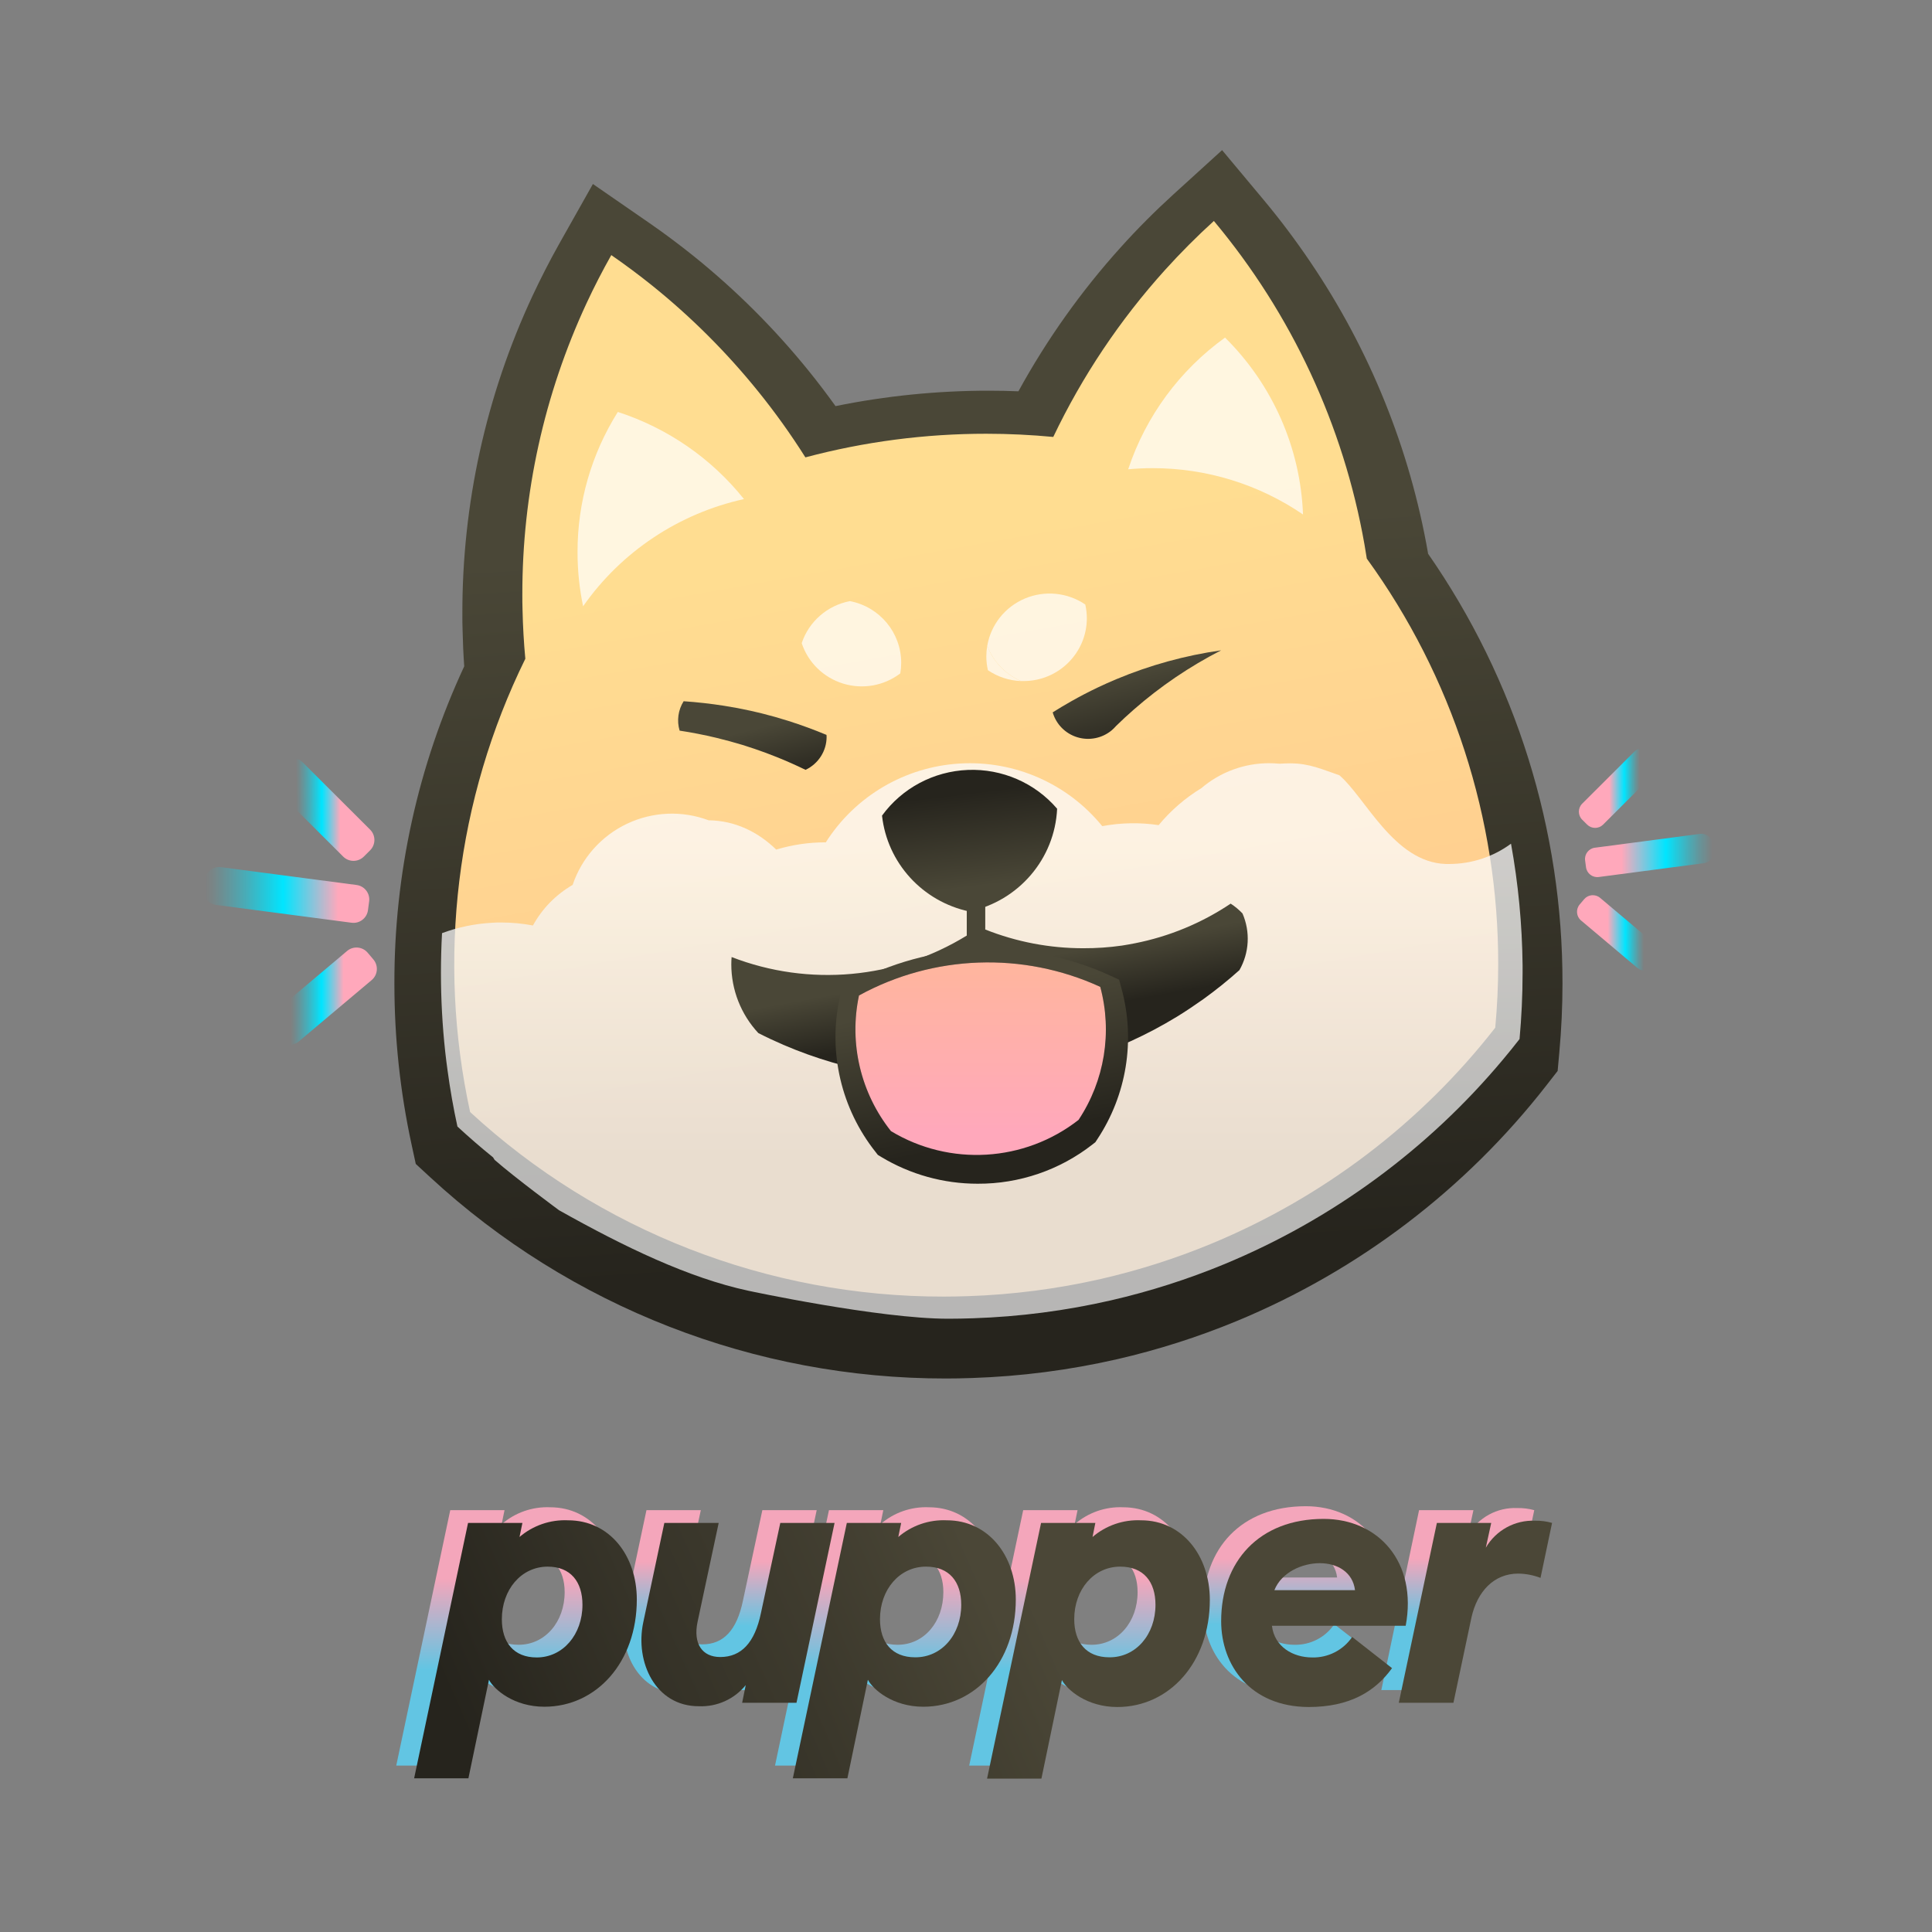 <?xml version="1.0" encoding="UTF-8"?>
<svg width="785px" height="785px" viewBox="0 0 785 785" version="1.1" xmlns="http://www.w3.org/2000/svg" xmlns:xlink="http://www.w3.org/1999/xlink">
    <rect x="0" y="0" width="785" height="785" fill="#808080" stroke="none"/>
    <!-- Generator: Sketch 55.1 (78136) - https://sketchapp.com -->
    <title>stacked</title>
    <desc>Created with Sketch.</desc>
    <defs>
        <linearGradient x1="51.297%" y1="90.282%" x2="47.882%" y2="31.353%" id="linearGradient-1">
            <stop stop-color="#26241D" offset="0%"></stop>
            <stop stop-color="#4A4737" offset="100%"></stop>
        </linearGradient>
        <linearGradient x1="52.702%" y1="84.639%" x2="43.199%" y2="29.942%" id="linearGradient-2">
            <stop stop-color="#FFCA90" offset="0%"></stop>
            <stop stop-color="#FFDD91" offset="100%"></stop>
        </linearGradient>
        <linearGradient x1="50%" y1="14.398%" x2="50%" y2="71.191%" id="linearGradient-3">
            <stop stop-color="#FCFBFA" offset="0%"></stop>
            <stop stop-color="#E2E2E2" offset="100%"></stop>
        </linearGradient>
        <linearGradient x1="56.871%" y1="66.101%" x2="48.341%" y2="44.279%" id="linearGradient-4">
            <stop stop-color="#26241D" offset="0%"></stop>
            <stop stop-color="#4A4737" offset="100%"></stop>
        </linearGradient>
        <linearGradient x1="47.078%" y1="17.354%" x2="56.766%" y2="82.073%" id="linearGradient-5">
            <stop stop-color="#26241D" offset="0%"></stop>
            <stop stop-color="#4A4737" offset="100%"></stop>
        </linearGradient>
        <linearGradient x1="75.451%" y1="100.707%" x2="41.407%" y2="27.37%" id="linearGradient-6">
            <stop stop-color="#26241D" offset="0%"></stop>
            <stop stop-color="#4A4737" offset="100%"></stop>
        </linearGradient>
        <linearGradient x1="86.047%" y1="115.875%" x2="47.067%" y2="42.823%" id="linearGradient-7">
            <stop stop-color="#26241D" offset="0%"></stop>
            <stop stop-color="#4A4737" offset="100%"></stop>
        </linearGradient>
        <linearGradient x1="59.559%" y1="80.903%" x2="45.617%" y2="24.335%" id="linearGradient-8">
            <stop stop-color="#26241D" offset="0%"></stop>
            <stop stop-color="#4A4737" offset="100%"></stop>
        </linearGradient>
        <linearGradient x1="50.012%" y1="83.526%" x2="50.012%" y2="-3.603%" id="linearGradient-9">
            <stop stop-color="#FFA8BB" offset="0%"></stop>
            <stop stop-color="#FFB79A" offset="100%"></stop>
        </linearGradient>
        <linearGradient x1="18.019%" y1="41.68%" x2="81.957%" y2="58.326%" id="linearGradient-10">
            <stop stop-color="#00E5FF" stop-opacity="0" offset="0%"></stop>
            <stop stop-color="#00E5FF" stop-opacity="0.06" offset="5%"></stop>
            <stop stop-color="#00E5FF" stop-opacity="0.2" offset="13%"></stop>
            <stop stop-color="#00E5FF" stop-opacity="0.44" offset="25%"></stop>
            <stop stop-color="#00E5FF" stop-opacity="0.77" offset="39%"></stop>
            <stop stop-color="#00E5FF" offset="48%"></stop>
            <stop stop-color="#FFA8BB" offset="82%"></stop>
        </linearGradient>
        <linearGradient x1="21.812%" y1="58.699%" x2="78.17%" y2="41.296%" id="linearGradient-11">
            <stop stop-color="#00E5FF" stop-opacity="0" offset="0%"></stop>
            <stop stop-color="#00E5FF" stop-opacity="0.06" offset="5%"></stop>
            <stop stop-color="#00E5FF" stop-opacity="0.2" offset="13%"></stop>
            <stop stop-color="#00E5FF" stop-opacity="0.44" offset="25%"></stop>
            <stop stop-color="#00E5FF" stop-opacity="0.77" offset="39%"></stop>
            <stop stop-color="#00E5FF" offset="48%"></stop>
            <stop stop-color="#FFA8BB" offset="82%"></stop>
        </linearGradient>
        <linearGradient x1="0.76%" y1="51.493%" x2="99.252%" y2="48.511%" id="linearGradient-12">
            <stop stop-color="#00E5FF" stop-opacity="0" offset="0%"></stop>
            <stop stop-color="#00E5FF" stop-opacity="0.06" offset="5%"></stop>
            <stop stop-color="#00E5FF" stop-opacity="0.2" offset="13%"></stop>
            <stop stop-color="#00E5FF" stop-opacity="0.44" offset="25%"></stop>
            <stop stop-color="#00E5FF" stop-opacity="0.77" offset="39%"></stop>
            <stop stop-color="#00E5FF" offset="48%"></stop>
            <stop stop-color="#FFA8BB" offset="82%"></stop>
        </linearGradient>
        <linearGradient x1="18.048%" y1="58.316%" x2="81.97%" y2="41.671%" id="linearGradient-13">
            <stop stop-color="#00E5FF" stop-opacity="0" offset="0%"></stop>
            <stop stop-color="#00E5FF" stop-opacity="0.06" offset="3%"></stop>
            <stop stop-color="#00E5FF" stop-opacity="0.2" offset="10%"></stop>
            <stop stop-color="#00E5FF" stop-opacity="0.44" offset="19%"></stop>
            <stop stop-color="#00E5FF" stop-opacity="0.77" offset="30%"></stop>
            <stop stop-color="#00E5FF" offset="37%"></stop>
            <stop stop-color="#FFA8BB" offset="72%"></stop>
        </linearGradient>
        <linearGradient x1="21.84%" y1="41.29%" x2="78.206%" y2="58.7%" id="linearGradient-14">
            <stop stop-color="#00E5FF" stop-opacity="0" offset="0%"></stop>
            <stop stop-color="#00E5FF" stop-opacity="0.06" offset="3%"></stop>
            <stop stop-color="#00E5FF" stop-opacity="0.2" offset="10%"></stop>
            <stop stop-color="#00E5FF" stop-opacity="0.44" offset="19%"></stop>
            <stop stop-color="#00E5FF" stop-opacity="0.77" offset="30%"></stop>
            <stop stop-color="#00E5FF" offset="37%"></stop>
            <stop stop-color="#FFA8BB" offset="72%"></stop>
        </linearGradient>
        <linearGradient x1="0.777%" y1="48.503%" x2="99.26%" y2="51.484%" id="linearGradient-15">
            <stop stop-color="#00E5FF" stop-opacity="0" offset="0%"></stop>
            <stop stop-color="#00E5FF" stop-opacity="0.06" offset="3%"></stop>
            <stop stop-color="#00E5FF" stop-opacity="0.2" offset="10%"></stop>
            <stop stop-color="#00E5FF" stop-opacity="0.44" offset="19%"></stop>
            <stop stop-color="#00E5FF" stop-opacity="0.77" offset="30%"></stop>
            <stop stop-color="#00E5FF" offset="37%"></stop>
            <stop stop-color="#FFA8BB" offset="72%"></stop>
        </linearGradient>
        <linearGradient x1="50.016%" y1="99.891%" x2="50.016%" y2="0.026%" id="linearGradient-16">
            <stop stop-color="#62C5E3" offset="0%"></stop>
            <stop stop-color="#62C5E3" offset="37%"></stop>
            <stop stop-color="#F4A6BB" offset="72%"></stop>
        </linearGradient>
        <linearGradient x1="50.031%" y1="100.051%" x2="50.031%" y2="0%" id="linearGradient-17">
            <stop stop-color="#62C5E3" offset="0%"></stop>
            <stop stop-color="#62C5E3" offset="37%"></stop>
            <stop stop-color="#F4A6BB" offset="72%"></stop>
        </linearGradient>
        <linearGradient x1="49.984%" y1="99.891%" x2="49.984%" y2="0.027%" id="linearGradient-18">
            <stop stop-color="#62C5E3" offset="0%"></stop>
            <stop stop-color="#62C5E3" offset="37%"></stop>
            <stop stop-color="#F4A6BB" offset="72%"></stop>
        </linearGradient>
        <linearGradient x1="50%" y1="99.891%" x2="50%" y2="0.027%" id="linearGradient-19">
            <stop stop-color="#62C5E3" offset="0%"></stop>
            <stop stop-color="#62C5E3" offset="37%"></stop>
            <stop stop-color="#F4A6BB" offset="72%"></stop>
        </linearGradient>
        <linearGradient x1="50.012%" y1="100%" x2="50.012%" y2="0%" id="linearGradient-20">
            <stop stop-color="#62C5E3" offset="0%"></stop>
            <stop stop-color="#62C5E3" offset="37%"></stop>
            <stop stop-color="#F4A6BB" offset="72%"></stop>
        </linearGradient>
        <linearGradient x1="49.724%" y1="100%" x2="49.724%" y2="0.03%" id="linearGradient-21">
            <stop stop-color="#62C5E3" offset="0%"></stop>
            <stop stop-color="#62C5E3" offset="37%"></stop>
            <stop stop-color="#F4A6BB" offset="72%"></stop>
        </linearGradient>
        <linearGradient x1="11.228%" y1="60.421%" x2="191.381%" y2="-31.094%" id="linearGradient-22">
            <stop stop-color="#26241D" offset="0%"></stop>
            <stop stop-color="#4B4737" offset="100%"></stop>
        </linearGradient>
        <linearGradient x1="-105.337%" y1="112.127%" x2="173.657%" y2="-3.949%" id="linearGradient-23">
            <stop stop-color="#26241D" offset="0%"></stop>
            <stop stop-color="#4B4737" offset="100%"></stop>
        </linearGradient>
        <linearGradient x1="-95.186%" y1="114.375%" x2="85.192%" y2="22.861%" id="linearGradient-24">
            <stop stop-color="#26241D" offset="0%"></stop>
            <stop stop-color="#4B4737" offset="100%"></stop>
        </linearGradient>
        <linearGradient x1="-149.055%" y1="141.879%" x2="30.762%" y2="50.464%" id="linearGradient-25">
            <stop stop-color="#26241D" offset="0%"></stop>
            <stop stop-color="#4B4737" offset="100%"></stop>
        </linearGradient>
        <linearGradient x1="-362.569%" y1="232.597%" x2="-78.293%" y2="107.036%" id="linearGradient-26">
            <stop stop-color="#26241D" offset="0%"></stop>
            <stop stop-color="#4B4737" offset="100%"></stop>
        </linearGradient>
        <linearGradient x1="-376.24%" y1="265.269%" x2="-127.176%" y2="135.567%" id="linearGradient-27">
            <stop stop-color="#26241D" offset="0%"></stop>
            <stop stop-color="#4B4737" offset="100%"></stop>
        </linearGradient>
    </defs>
    <g id="stacked" stroke="none" stroke-width="1" fill="none" fill-rule="evenodd">
        <g id="Group-2" transform="translate(81, 61)">
            <g id="emblem" fill-rule="nonzero">
                <path d="M499.22,163.945 L499.22,163.729 C491.843,121.376 475.546,81.06 451.403,45.438 C445.558,36.776 439.277,28.414 432.585,20.384 L415.554,0 L395.898,17.871 C388.418,24.678 381.154,31.936 374.304,39.559 C358.244,57.367 344.316,76.977 332.801,97.992 C328.717,97.823 324.652,97.748 320.644,97.748 C299.766,97.745 278.942,99.843 258.487,104.011 C255.025,99.182 251.421,94.438 247.723,89.862 C233.844,72.669 218.161,57.003 200.941,43.131 C195.098,38.443 189.02,33.886 182.866,29.629 L159.908,13.764 L146.227,38.049 C142.331,44.978 138.699,52.113 135.322,59.305 C116.473,99.766 106.76,143.855 106.868,188.464 C106.868,190.836 106.868,193.152 106.953,195.027 C107.057,199.875 107.273,204.807 107.621,209.738 C88.818,250.142 79.134,294.163 79.251,338.7 C79.242,360.692 81.585,382.622 86.244,404.119 L87.937,411.929 L93.818,417.348 C150.812,469.999 225.69,499.205 303.406,499.101 C306.624,499.101 309.993,499.044 314.011,498.904 C333.851,498.244 353.582,495.685 372.931,491.262 C389.481,487.457 405.686,482.288 421.378,475.81 C470.987,455.296 514.391,422.28 547.329,380.003 L551.892,374.142 L552.561,366.763 C553.426,357.331 553.86,347.889 553.86,338.7 C553.991,276.253 534.923,215.265 499.22,163.945 L499.22,163.945 Z" id="Outline" fill="url(#linearGradient-1)"></path>
                <path d="M474.349,165.966 C474.06,164.053 473.746,162.145 473.407,160.239 C464.886,111.854 443.79,66.532 412.216,28.777 C405.279,35.088 398.665,41.724 392.374,48.685 C374.024,69.001 358.726,91.854 346.957,116.534 C338.001,115.69 328.933,115.24 319.761,115.24 C294.938,115.225 270.222,118.452 246.243,124.838 C240.35,115.493 233.911,106.502 226.957,97.91 C214.209,82.129 199.801,67.75 183.978,55.021 C178.604,50.709 173.07,46.585 167.376,42.649 C163.779,49.022 160.439,55.517 157.357,62.134 C140.092,99.266 131.177,139.7 131.234,180.615 C131.234,182.64 131.234,184.655 131.31,186.67 C131.454,193.393 131.834,200.057 132.449,206.662 C104.384,263.798 96.482,328.68 110.018,390.836 C162.359,439.139 231.131,465.931 302.509,465.827 C305.777,465.827 309.025,465.752 312.255,465.649 C330.485,465.044 348.615,462.697 366.393,458.638 C381.581,455.151 396.451,450.414 410.85,444.476 C456.428,425.661 496.3,395.362 526.546,356.56 C527.319,348.068 527.743,339.483 527.743,330.794 C527.831,271.625 509.145,213.94 474.349,165.966 Z" id="Path" fill="url(#linearGradient-2)"></path>
                <path d="M223.02,463.439 C223.02,463.439 276.093,474.82 304.285,474.82 C307.662,474.82 311.03,474.745 314.388,474.632 C333.271,474.006 352.049,471.563 370.462,467.339 C386.208,463.712 401.625,458.786 416.555,452.612 C460.434,434.425 499.257,405.901 529.71,369.474 C531.999,366.749 534.234,363.983 536.417,361.176 C537.216,352.351 537.649,343.413 537.649,334.372 C537.649,333.291 537.649,332.21 537.649,331.139 C537.469,314.592 535.896,298.09 532.946,281.807 C525.661,287.169 516.849,290.057 507.801,290.049 C507.35,290.049 506.917,290.049 506.475,290.049 C485.376,289.401 473.711,262.888 463.204,253.997 C456.205,251.62 451.097,249.176 443.299,249.157 L443.186,249.157 C441.728,249.157 440.289,249.223 438.85,249.308 C437.486,249.176 436.103,249.101 434.701,249.101 C424.603,249.083 414.83,252.673 407.149,259.223 C400.567,263.239 394.698,268.321 389.784,274.26 C382.173,273.121 374.424,273.261 366.859,274.674 C352.794,257.394 331.269,247.925 309.015,249.229 C286.76,250.532 266.49,262.449 254.542,281.252 L254.373,281.252 C247.601,281.253 240.866,282.247 234.384,284.203 C227.159,277.145 217.809,272.418 206.934,272.296 C196.131,268.255 184.148,268.768 173.729,273.718 C163.311,278.668 155.35,287.631 151.67,298.555 C144.884,302.469 139.306,308.171 135.546,315.039 C131.295,314.234 126.977,313.828 122.65,313.827 C121.342,313.827 120.035,313.827 118.736,313.949 C111.853,314.329 105.066,315.745 98.606,318.15 C98.311,323.507 98.164,328.908 98.164,334.353 C98.164,345.028 98.743,355.695 99.895,366.307 C100.177,368.826 100.478,371.326 100.835,373.826 C101.876,381.564 103.218,389.198 104.861,396.73 C109.546,401.065 114.375,405.244 119.348,409.267 L119.969,410.273 C128.294,417.566 146.157,430.742 146.157,430.742 C172.844,445.732 198.901,458.251 223.02,463.439 Z" id="Path" fill="url(#linearGradient-3)" opacity="0.77"></path>
                <path d="M423.85,310.16 C422.41,308.641 420.796,307.297 419.042,306.158 C407.262,314.053 394.039,319.528 380.137,322.268 C378.381,322.617 376.606,322.927 374.812,323.21 C369.63,323.945 364.402,324.303 359.168,324.283 C345.525,324.299 332.003,321.714 319.324,316.666 L319.324,289.568 L311.811,289.568 L311.811,319.133 C283.062,336.823 247.727,340.051 216.262,327.861 C216.187,328.803 216.14,329.81 216.14,330.789 C216.126,341.167 220.051,351.161 227.118,358.744 C230.442,360.448 233.842,362.039 237.288,363.527 C289.257,385.843 348.776,381.613 397.087,352.172 C400.787,349.912 404.402,347.464 407.923,344.979 C413.018,341.309 417.914,337.371 422.592,333.181 C426.611,326.136 427.077,317.603 423.85,310.16 Z" id="Path" fill="url(#linearGradient-4)"></path>
                <path d="M348.526,267.597 C339.53,257.1 326.156,251.287 312.264,251.834 C298.372,252.381 285.506,259.227 277.38,270.398 C279.494,289.591 293.784,305.287 312.845,309.353 C332.932,305.067 347.583,287.922 348.526,267.597 Z" id="Path" fill="url(#linearGradient-5)"></path>
                <g id="Group" opacity="0.72" transform="translate(153.099, 75.54)" fill="#FFFFFF">
                    <path d="M224.3,54.138 C227.565,53.839 230.885,53.68 234.187,53.68 C256.02,53.649 277.346,60.213 295.335,72.502 C294.302,45.426 282.981,19.744 263.651,0.626 C245.198,13.91 231.428,32.635 224.3,54.138 L224.3,54.138 Z" id="Path"></path>
                    <path d="M2.822,109.8 C18.337,87.648 41.668,72.1 68.185,66.241 C54.965,49.703 37.142,37.392 16.933,30.84 C6.209,47.882 0.536,67.581 0.564,87.679 C0.549,95.11 1.306,102.523 2.822,109.8 L2.822,109.8 Z" id="Path"></path>
                    <path d="M91.647,124.781 C94.243,132.644 100.517,138.769 108.477,141.211 C116.437,143.654 125.095,142.11 131.703,137.07 C131.945,135.65 132.068,134.212 132.07,132.771 C132.071,120.534 123.329,110.019 111.233,107.706 C102.07,109.448 94.575,115.982 91.647,124.781 Z" id="Path"></path>
                    <path d="M167.028,125.902 C166.786,127.307 166.664,128.729 166.661,130.154 C166.664,132.041 166.875,133.921 167.291,135.762 C171.264,138.471 175.929,140.007 180.744,140.191 C174.432,137.442 169.493,132.296 167.028,125.902 Z" id="Path"></path>
                    <path d="M207.499,114.688 C207.496,112.801 207.285,110.921 206.868,109.08 C199.635,104.164 190.378,103.251 182.313,106.656 C174.247,110.062 168.485,117.317 167.028,125.902 C169.495,132.292 174.434,137.435 180.744,140.182 C181.092,140.182 181.44,140.182 181.798,140.182 C195.975,140.177 207.473,128.772 207.499,114.688 Z" id="Path"></path>
                </g>
                <path d="M372.644,214.938 C370.064,216.017 367.52,217.153 364.996,218.354 C361.312,220.11 357.696,221.993 354.149,224.004 C351.634,225.418 349.166,226.908 346.725,228.444 C348.128,233.285 351.896,237.093 356.738,238.562 C361.581,240.031 366.841,238.962 370.718,235.722 C371.336,235.191 371.914,234.615 372.448,234 C374.773,231.717 377.17,229.498 379.638,227.345 C390.438,217.882 402.373,209.785 415.17,203.237 C400.551,205.314 386.259,209.246 372.644,214.938 L372.644,214.938 Z" id="Path" fill="url(#linearGradient-6)"></path>
                <path d="M239.33,231.918 C235.706,230.771 232.037,229.736 228.325,228.812 C226.938,228.468 225.55,228.143 224.153,227.836 C220.567,227.036 216.942,226.351 213.28,225.781 C207.856,224.925 202.354,224.305 196.773,223.921 C194.525,227.493 193.931,231.84 195.14,235.87 C200.17,236.623 205.126,237.609 210.005,238.771 C213.629,239.645 217.21,240.618 220.746,241.691 C222.35,242.181 223.942,242.698 225.522,243.244 C228.599,244.285 231.628,245.407 234.611,246.61 C238.581,248.203 242.479,249.933 246.305,251.799 C251.528,249.326 254.854,244.127 254.865,238.418 C254.865,238.139 254.865,237.878 254.818,237.599 C249.766,235.492 244.603,233.598 239.33,231.918 Z" id="Path" fill="url(#linearGradient-7)"></path>
                <path d="M316.248,419.964 C302.409,419.974 288.834,416.201 277.003,409.056 L275.665,408.24 L274.722,407.021 C260.831,389.486 255.472,366.721 260.089,344.869 L260.899,340.996 L264.386,339.12 C296.999,321.234 336.212,319.841 370.023,335.369 L373.717,337.067 L374.772,340.977 C380.366,361.779 376.744,383.969 364.822,401.938 L364.049,403.11 L362.937,403.973 C349.638,414.403 333.18,420.04 316.248,419.964 L316.248,419.964 Z" id="Path" fill="url(#linearGradient-8)"></path>
                <path d="M357.227,394.031 C367.811,378.1 371.022,358.42 366.05,339.976 C334.67,325.584 298.282,326.881 268.018,343.472 C263.908,362.851 268.667,383.045 281.007,398.589 C304.888,413.008 335.255,411.193 357.227,394.031 L357.227,394.031 Z" id="Path" fill="#202020"></path>
                <path d="M357.227,394.031 C367.811,378.1 371.022,358.42 366.05,339.976 C334.67,325.584 298.282,326.881 268.018,343.472 C263.908,362.851 268.667,383.045 281.007,398.589 C304.888,413.008 335.255,411.193 357.227,394.031 L357.227,394.031 Z" id="Path" fill="url(#linearGradient-9)"></path>
                <path d="M30.899,335.994 L69.57,336.042 C72.842,336.046 75.495,338.698 75.499,341.971 L75.503,345.583 C75.507,348.862 72.853,351.523 69.574,351.527 C69.569,351.527 69.564,351.527 69.559,351.527 L30.889,351.479 C27.616,351.475 24.964,348.823 24.96,345.55 L24.955,341.938 C24.951,338.659 27.606,335.998 30.884,335.994 C30.889,335.994 30.894,335.994 30.899,335.994 Z" id="Rectangle" fill="url(#linearGradient-10)" transform="translate(50.229, 343.761) rotate(-40.16) translate(-50.229, -343.761) "></path>
                <path d="M30.891,260.196 L69.551,260.147 C72.83,260.143 75.491,262.798 75.495,266.076 C75.495,266.081 75.495,266.086 75.495,266.091 L75.49,269.707 C75.486,272.98 72.834,275.632 69.562,275.636 L30.901,275.685 C27.623,275.689 24.962,273.034 24.958,269.756 C24.958,269.751 24.958,269.746 24.958,269.741 L24.962,266.125 C24.966,262.852 27.618,260.2 30.891,260.196 Z" id="Rectangle" fill="url(#linearGradient-11)" transform="translate(50.226, 267.916) rotate(45) translate(-50.226, -267.916) "></path>
                <path d="M7.596,294.909 L63.104,294.891 C66.383,294.886 69.041,297.543 69.043,300.821 C69.043,300.823 69.043,300.824 69.039,300.825 L69.037,304.422 C69.033,307.699 66.376,310.356 63.099,310.361 L7.591,310.379 C4.312,310.384 1.654,307.727 1.653,304.448 C1.653,304.447 1.653,304.446 1.657,304.444 L1.658,300.847 C1.663,297.57 4.319,294.914 7.596,294.909 Z" id="Rectangle" fill="url(#linearGradient-12)" transform="translate(35.348, 302.635) rotate(7.51) translate(-35.348, -302.635) "></path>
                <path d="M561.746,312.077 L591.753,312.04 C594.298,312.037 596.363,314.097 596.367,316.642 C596.367,316.646 596.367,316.65 596.367,316.654 L596.363,319.458 C596.36,321.998 594.301,324.057 591.761,324.06 L561.754,324.098 C559.209,324.101 557.143,322.04 557.14,319.495 C557.14,319.491 557.14,319.488 557.14,319.484 L557.144,316.68 C557.147,314.139 559.205,312.081 561.746,312.077 Z" id="Rectangle" fill="url(#linearGradient-13)" transform="translate(576.753, 318.069) rotate(-139.84) translate(-576.753, -318.069) "></path>
                <path d="M561.747,253.165 L591.746,253.203 C594.286,253.206 596.345,255.264 596.348,257.805 L596.351,260.611 C596.355,263.156 594.294,265.222 591.749,265.225 C591.745,265.225 591.741,265.225 591.737,265.225 L561.739,265.187 C559.199,265.184 557.14,263.126 557.137,260.585 L557.133,257.779 C557.13,255.234 559.19,253.168 561.735,253.165 C561.739,253.165 561.743,253.165 561.747,253.165 Z" id="Rectangle" fill="url(#linearGradient-14)" transform="translate(576.742, 259.195) rotate(135) translate(-576.742, -259.195) "></path>
                <path d="M567.62,280.572 L610.7,280.586 C613.244,280.59 615.306,282.652 615.31,285.196 L615.311,287.988 C615.315,290.533 613.252,292.596 610.707,292.597 C610.706,292.597 610.705,292.597 610.704,292.594 L567.624,292.58 C565.08,292.576 563.018,290.514 563.014,287.971 L563.013,285.179 C563.01,282.634 565.072,280.57 567.617,280.569 C567.618,280.569 567.619,280.569 567.62,280.572 Z" id="Rectangle" fill="url(#linearGradient-15)" transform="translate(589.162, 286.583) rotate(172.49) translate(-589.162, -286.583) "></path>
            </g>
            <g id="text" transform="translate(71, 540)">
                <g id="pupper-text" transform="translate(9, 11)">
                    <path d="M21.941,1.602 L43.996,1.602 L42.823,7.323 C48.275,2.579 55.341,0.111 62.561,0.429 C79.382,0.429 90.481,14.904 90.481,32.754 C90.481,58.185 74.118,76.321 52.921,76.321 C40.649,76.321 32.611,69.427 30.408,65.336 L22.084,105.385 L0,105.385 L21.941,1.602 Z M68.426,34.928 C68.426,25.574 63.591,19.452 54.123,19.452 C43.31,19.452 35.414,28.806 35.414,40.792 C35.414,50.146 40.22,56.297 49.717,56.297 C60.53,56.297 68.426,46.914 68.426,34.928 Z" id="Shape" fill="url(#linearGradient-16)" fill-rule="nonzero"></path>
                    <path d="M93.084,42.108 L101.666,1.602 L123.75,1.602 L115.168,41.822 C113.251,50.719 117.056,56.125 124.379,56.125 C132.961,56.125 138.396,50.404 140.885,38.304 L148.752,1.602 L170.835,1.602 L155.36,74.69 L133.276,74.69 L134.735,67.539 C130.111,73.235 123.071,76.416 115.74,76.121 C98.062,76.178 89.709,58.185 93.084,42.108 Z" id="Path" fill="url(#linearGradient-17)" fill-rule="nonzero"></path>
                    <path d="M175.813,1.602 L197.897,1.602 L196.724,7.323 C202.173,2.574 209.241,0.105 216.462,0.429 C233.282,0.429 244.382,14.904 244.382,32.754 C244.382,58.185 228.019,76.321 206.822,76.321 C194.521,76.321 186.483,69.427 184.309,65.336 L175.956,105.385 L153.901,105.385 L175.813,1.602 Z M222.298,34.928 C222.298,25.574 217.492,19.452 208.138,19.452 C197.296,19.452 189.401,28.806 189.401,40.792 C189.401,50.146 194.235,56.297 203.704,56.297 C214.545,56.297 222.298,46.914 222.298,34.928 Z" id="Shape" fill="url(#linearGradient-18)" fill-rule="nonzero"></path>
                    <path d="M254.737,1.602 L276.821,1.602 L275.648,7.323 C281.097,2.574 288.165,0.105 295.386,0.429 C312.178,0.429 323.306,14.904 323.306,32.754 C323.306,58.185 306.914,76.321 285.717,76.321 C273.445,76.321 265.407,69.427 263.204,65.336 L254.88,105.385 L232.796,105.385 L254.737,1.602 Z M301.222,34.928 C301.222,25.574 296.387,19.452 286.919,19.452 C276.106,19.452 268.21,28.806 268.21,40.792 C268.21,50.146 273.045,56.297 282.513,56.297 C293.327,56.297 301.222,46.914 301.222,34.928 Z" id="Shape" fill="url(#linearGradient-19)" fill-rule="nonzero"></path>
                    <path d="M327.911,41.507 C327.911,17.164 343.273,0 369.562,0 C391.789,0 407.722,17.536 402.888,43.424 L348.536,43.424 C349.566,52.006 357.118,56.297 364.928,56.297 C371.402,56.45 377.512,53.304 381.147,47.944 L397.367,60.53 C390.501,70.028 380.203,76.321 363.469,76.321 C339.754,76.321 327.911,59.501 327.911,41.507 Z M349.537,28.949 L382.291,28.949 C381.405,21.626 375.111,17.993 367.988,17.993 C360.865,17.993 352.455,21.626 349.537,28.949 L349.537,28.949 Z" id="Shape" fill="url(#linearGradient-20)" fill-rule="nonzero"></path>
                    <path d="M415.589,1.602 L437.673,1.602 L435.499,11.7 C439.608,4.6 447.327,0.376 455.523,0.744 C457.841,0.695 460.154,0.984 462.388,1.602 L457.697,23.972 C454.816,22.843 451.752,22.251 448.657,22.227 C438.703,22.227 431.98,29.521 429.634,40.048 L422.34,74.69 L400.256,74.69 L415.589,1.602 Z" id="Path" fill="url(#linearGradient-21)" fill-rule="nonzero"></path>
                    <path d="M29.178,6.78 L51.262,6.78 L50.089,12.501 C55.566,7.811 62.625,5.386 69.827,5.721 C86.648,5.721 97.747,20.024 97.747,37.903 C97.747,63.334 81.384,81.47 60.187,81.47 C47.887,81.47 39.848,74.605 37.674,70.514 L29.321,110.562 L7.266,110.562 L29.178,6.78 Z M75.663,40.048 C75.663,30.694 70.857,24.544 61.503,24.544 C50.69,24.601 42.909,33.955 42.909,45.941 C42.909,55.296 47.715,61.446 57.069,61.446 C67.768,61.446 75.663,52.092 75.663,40.048 Z" id="Shape" fill="url(#linearGradient-22)" fill-rule="nonzero"></path>
                    <path d="M100.35,47.257 L108.932,6.78 L131.016,6.78 L122.434,46.971 C120.546,55.896 124.351,61.274 131.645,61.274 C140.227,61.274 145.691,55.41 148.179,43.424 L156.046,6.78 L178.101,6.78 L162.625,79.868 L140.542,79.868 L142,72.688 C137.374,78.381 130.336,81.561 123.006,81.27 C105.299,81.327 96.975,63.334 100.35,47.257 Z" id="Path" fill="url(#linearGradient-23)" fill-rule="nonzero"></path>
                    <path d="M183.079,6.78 L205.163,6.78 L203.99,12.501 C209.463,7.806 216.525,5.38 223.728,5.721 C240.52,5.721 251.733,20.024 251.733,37.903 C251.733,63.334 235.342,81.47 214.145,81.47 C201.873,81.47 193.835,74.605 191.632,70.514 L183.308,110.562 L161.138,110.562 L183.079,6.78 Z M229.564,40.048 C229.564,30.694 224.729,24.544 215.261,24.544 C204.448,24.544 196.552,33.898 196.552,45.884 C196.552,55.238 201.387,61.389 210.855,61.389 C221.668,61.446 229.564,52.092 229.564,40.048 Z" id="Shape" fill="url(#linearGradient-24)" fill-rule="nonzero"></path>
                    <path d="M262.003,6.78 L284.058,6.78 L282.914,12.501 C288.379,7.81 295.429,5.385 302.624,5.721 C319.444,5.721 330.572,20.196 330.572,38.017 C330.572,63.448 314.18,81.584 292.983,81.584 C280.711,81.584 272.673,74.719 270.47,70.628 L262.146,110.677 L240.062,110.677 L262.003,6.78 Z M308.488,40.048 C308.488,30.694 303.653,24.544 294.185,24.544 C283.372,24.544 275.476,33.898 275.476,45.884 C275.476,55.238 280.311,61.389 289.779,61.389 C300.592,61.446 308.488,52.092 308.488,40.048 Z" id="Shape" fill="url(#linearGradient-25)" fill-rule="nonzero"></path>
                    <path d="M335.177,46.685 C335.177,22.399 350.653,5.149 376.828,5.149 C399.055,5.149 414.988,22.713 410.154,48.573 L355.802,48.573 C356.832,57.155 364.384,61.446 372.165,61.446 C378.642,61.605 384.758,58.471 388.413,53.121 L404.604,65.794 C397.739,75.291 387.44,81.584 370.677,81.584 C346.992,81.47 335.177,64.65 335.177,46.685 Z M356.803,34.098 L389.557,34.098 C388.671,26.804 382.377,23.142 375.254,23.142 C368.131,23.142 359.721,26.804 356.803,34.098 Z" id="Shape" fill="url(#linearGradient-26)" fill-rule="nonzero"></path>
                    <path d="M422.826,6.78 L444.91,6.78 L442.707,16.849 C446.831,9.763 454.541,5.545 462.732,5.893 C465.061,5.838 467.386,6.137 469.626,6.78 L464.934,29.121 C462.04,28.002 458.969,27.411 455.866,27.376 C445.94,27.376 439.217,34.699 436.872,45.226 L429.549,79.868 L407.35,79.868 L422.826,6.78 Z" id="Path" fill="url(#linearGradient-27)" fill-rule="nonzero"></path>
                </g>
            </g>
        </g>
    </g>
</svg>